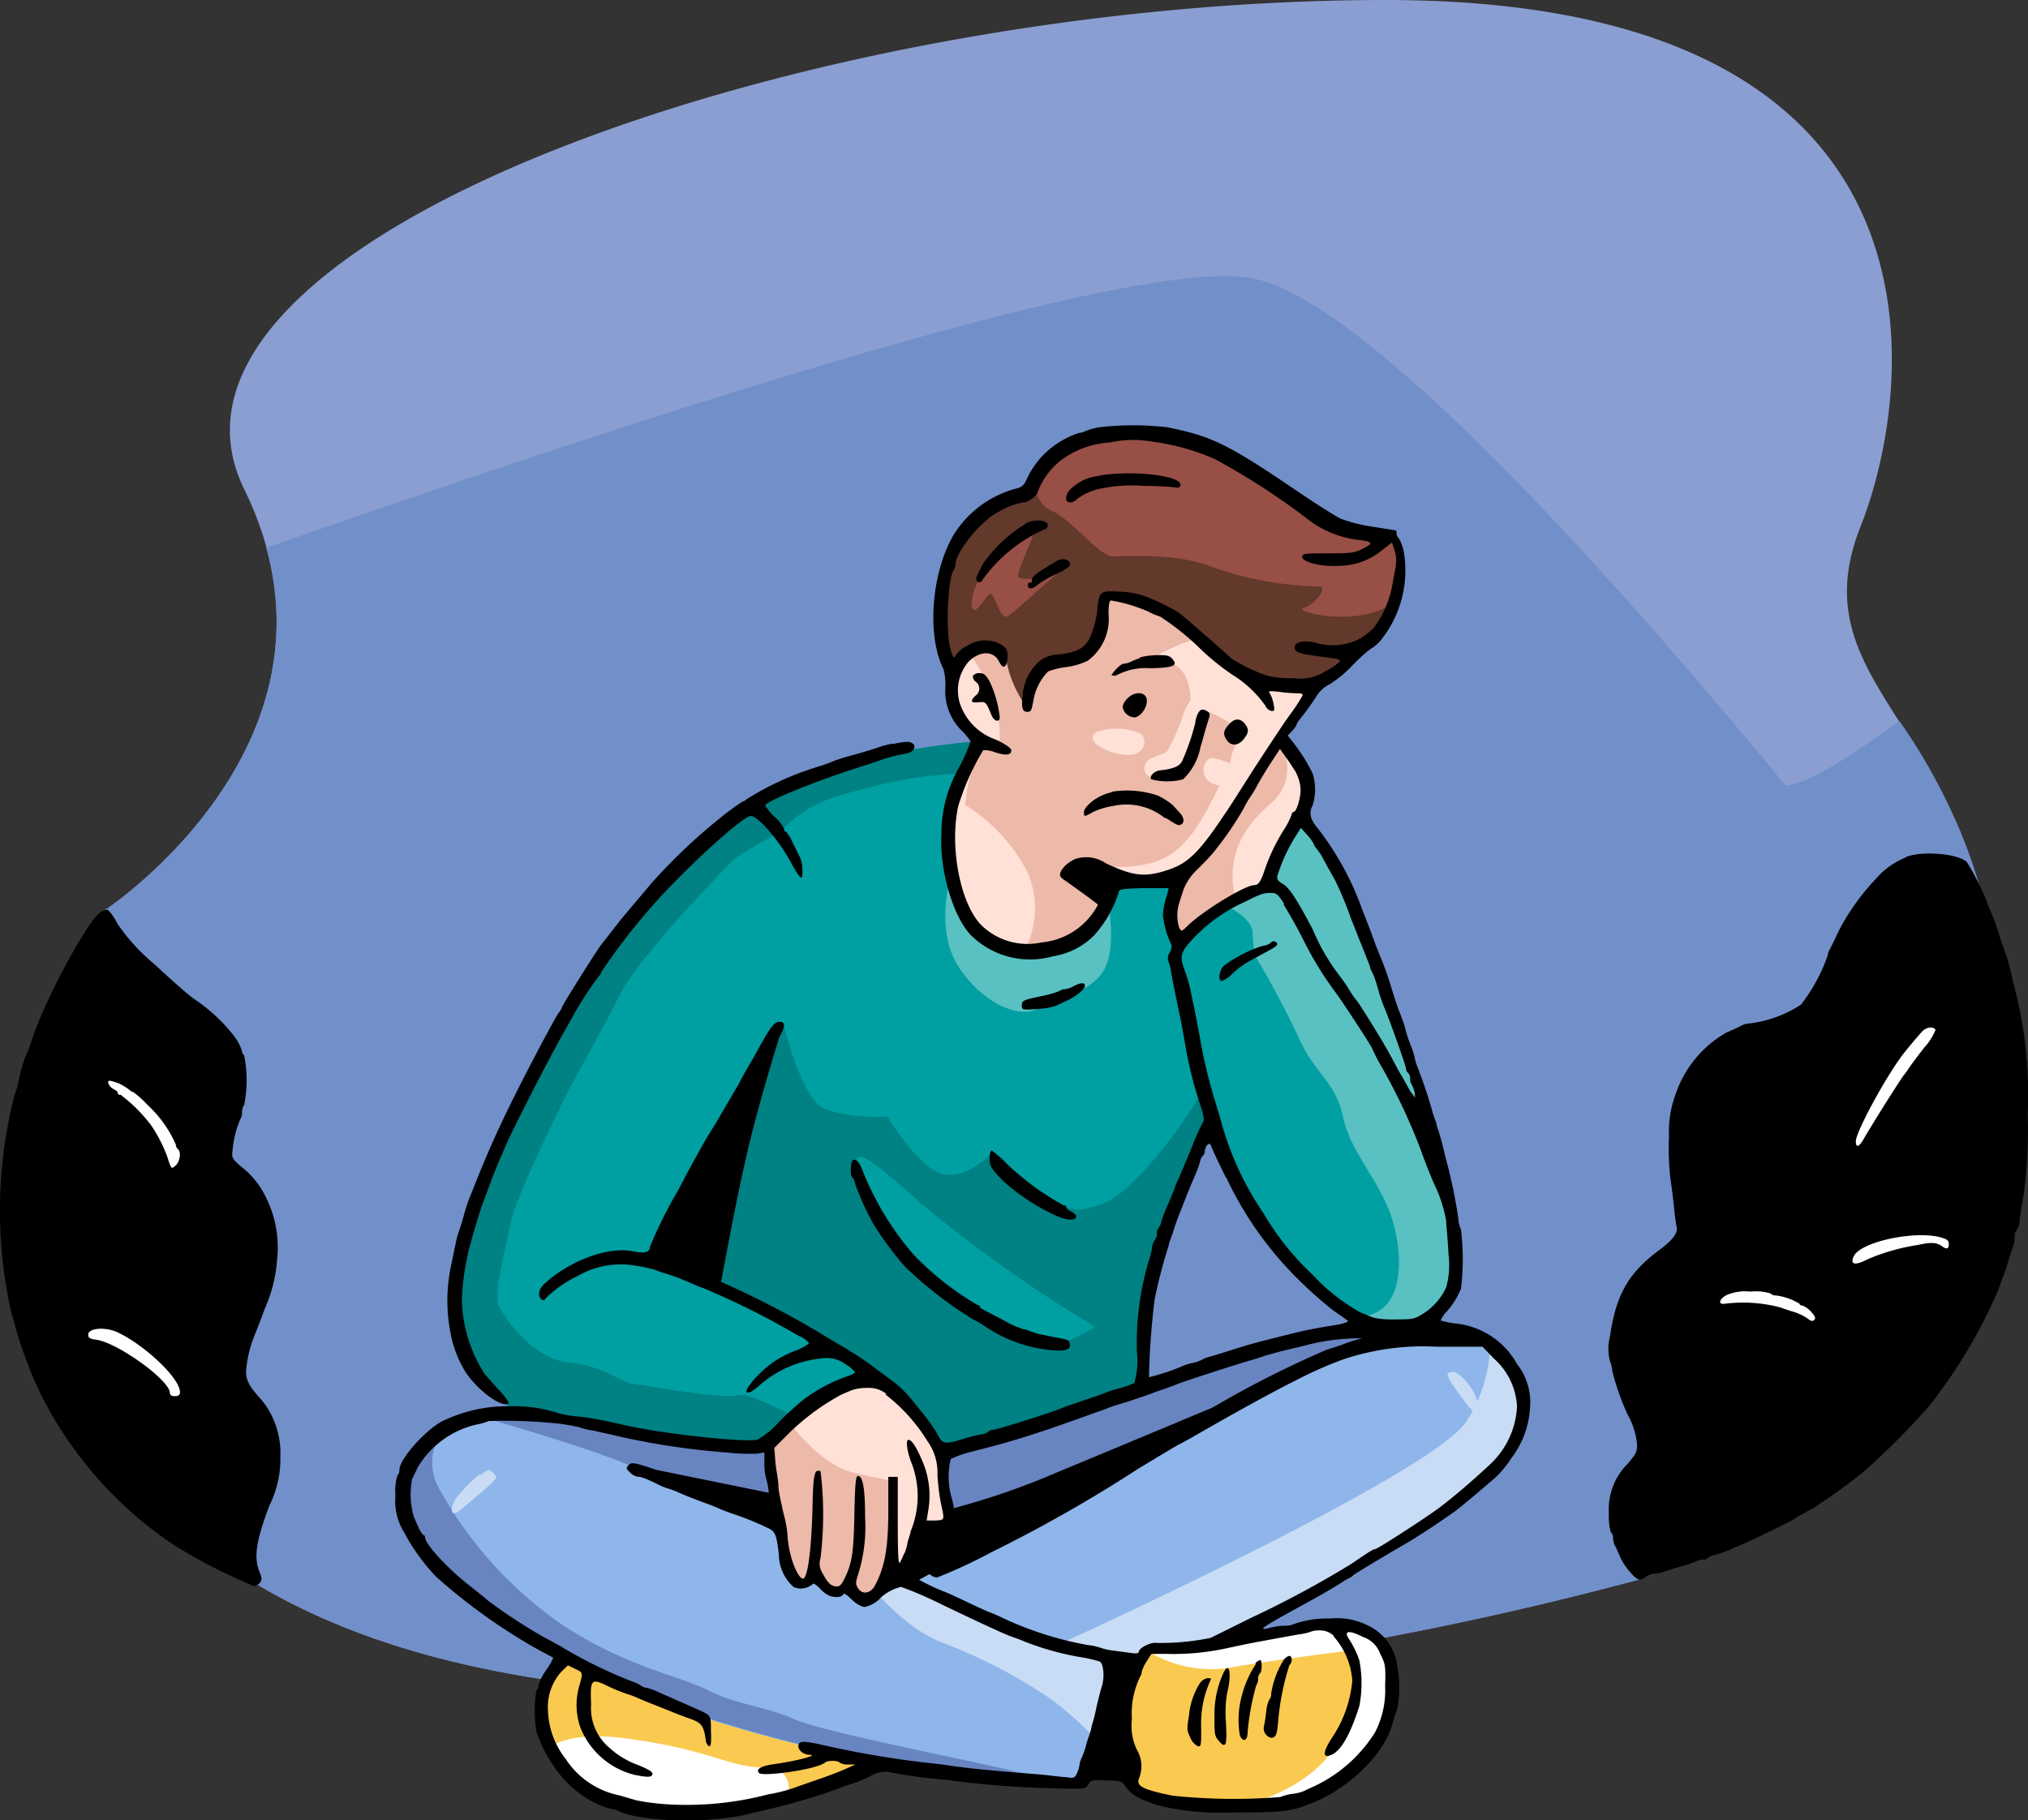 <svg id="Layer_1" data-name="Layer 1" xmlns="http://www.w3.org/2000/svg" viewBox="0 0 132.87 119.29"><rect x="0" y="0" width="132.87" height="119.29" fill="#333333" stroke="none"/><defs><style>.cls-1{fill:#8b9ed1;}.cls-1,.cls-10,.cls-11,.cls-12,.cls-13,.cls-14,.cls-15,.cls-2,.cls-3,.cls-4,.cls-5,.cls-6,.cls-7,.cls-8,.cls-9{fill-rule:evenodd;}.cls-2{fill:#7190ca;}.cls-4{fill:#faca50;}.cls-5{fill:#fff;}.cls-6{fill:#8eb6ea;}.cls-7{fill:#6885c2;}.cls-8{fill:#c9dcf5;}.cls-9{fill:#009fa2;}.cls-10{fill:#59c1c2;}.cls-11{fill:#008183;}.cls-12{fill:#ffe1d7;}.cls-13{fill:#edb9a9;}.cls-14{fill:#62392b;}.cls-15{fill:#984f46;}</style></defs><path class="cls-1" d="M5.47,69.66l1.38-10S24,48.38,16,32.06,52.72,0,90.78,0s34.69,25.5,31.12,34.5,4.52,12.13,7.68,23.27,2.26,21.82-2.61,29.7-19.13,14.79-19.13,14.79l-.45,1.24a224.48,224.48,0,0,1-51.91,7.62c-28.22.65-38.56-6.38-45.09-12S0,79.41,5.47,69.66Z"/><path class="cls-2" d="M5.47,69.66l1.38-10S18.52,52,18.11,40.15h0a18.36,18.36,0,0,0-.67-4.26c18.23-6.33,56.42-19.41,64.75-17.63C90.72,20.09,110,43,117,51.48c1.33-.08,4.09-1.78,7.44-4.24a37.56,37.56,0,0,1,5.17,10.53c3.17,11.15,2.26,21.82-2.61,29.7s-19.13,14.79-19.13,14.79l-.45,1.24a224.48,224.48,0,0,1-51.91,7.62c-28.22.65-38.56-6.38-45.09-12S0,79.41,5.47,69.66Z"/><path class="cls-3" d="M124.84,56.2a5,5,0,0,0-1.9,1.35,15.1,15.1,0,0,0-2.43,3.37c-.27.58-.56,1.18-.63,1.29a1,1,0,0,0-.13.39A11.36,11.36,0,0,1,118,65.83a7.85,7.85,0,0,1-3.42,1.24,1.12,1.12,0,0,0-.45.12c-.12.07-.56.28-1,.46a7.4,7.4,0,0,0-3.37,4.11,7,7,0,0,0-.41,2.7,17.43,17.43,0,0,0,.09,2.77c.08.54.2,1.44.25,2s.14,1.05.15,1.13c.13.4-.23.89-1.11,1.54-2,1.49-2.84,2.86-3.25,5.69a3.14,3.14,0,0,0,0,1.59,2.54,2.54,0,0,1,.16.69,16.19,16.19,0,0,0,1,2.83,4.84,4.84,0,0,1,.62,2c0,.45-.11.63-.62,1.22a4.2,4.2,0,0,0-1.23,3.24,3.85,3.85,0,0,0,.13,1.26.4.4,0,0,1,.14.34,1.45,1.45,0,0,0,.11.49c.07.12.23.47.35.76.24.58,1,1.51,1.3,1.51a.87.87,0,0,0,.4-.2,1.12,1.12,0,0,1,.55-.2A1.84,1.84,0,0,0,109,103c.17-.06.66-.22,1.1-.34a5.93,5.93,0,0,0,1-.34,1.3,1.3,0,0,1,.49-.12.41.41,0,0,0,.33-.12,1.07,1.07,0,0,1,.46-.19,8.13,8.13,0,0,0,1-.36l.9-.39c.49-.2,3.17-1.5,3.23-1.57a3.49,3.49,0,0,1,.53-.33l.72-.39a38.6,38.6,0,0,0,3.31-2.38,49.27,49.27,0,0,0,4.33-4.34,34,34,0,0,0,4.5-7.55c.13-.37.29-.78.34-.93a7.92,7.92,0,0,0,.33-1c.12-.39.28-.85.34-1A2,2,0,0,0,132,81a.55.55,0,0,1,.12-.38,1.21,1.21,0,0,0,.2-.57c0-.27.17-1.16.3-2a33.08,33.08,0,0,0,.23-5.08,27.55,27.55,0,0,0-.83-8.12c-.07-.29-.2-.83-.28-1.18s-.2-.78-.25-.93-.28-.76-.48-1.38a14.91,14.91,0,0,0-.6-1.68,4.82,4.82,0,0,1-.26-.66,17.09,17.09,0,0,0-1.28-2.52c-.54-.56-2.93-.77-4-.34Z"/><path class="cls-3" d="M6.61,59.76c-.75.39-3.51,5.46-4.39,8-.23.68-.33,1-.57,1.51a14.2,14.2,0,0,0-.5,1.85,3.25,3.25,0,0,1-.19.6A30.46,30.46,0,0,0,.7,85.84c.07.28.2.75.28,1,.15.6.47,1.58.64,2A24.06,24.06,0,0,0,2.8,91.62c.17.33.43.8.58,1.06a25.77,25.77,0,0,0,7.92,8.5A33.78,33.78,0,0,0,16,103.66c.18.08.42.18.54.25s.29,0,.45-.15.21-.29,0-.79c-.37-.92-.21-2,.65-4.29a6.88,6.88,0,0,0,.73-3.23,5.54,5.54,0,0,0-1.18-3.65c-.84-.92-1.07-1.32-1.07-1.92a7.8,7.8,0,0,1,.54-2.33c.28-.69.37-.93.69-1.8a9.33,9.33,0,0,0,.8-3.17,7.32,7.32,0,0,0-.67-4,5.65,5.65,0,0,0-1.74-2.18c-.53-.47-.57-.55-.5-1.05a6.61,6.61,0,0,1,.5-2,.88.88,0,0,0,.12-.46.82.82,0,0,1,.14-.49,8.36,8.36,0,0,0,0-3.23.53.53,0,0,1-.16-.35,3.44,3.44,0,0,0-.49-.91,11.12,11.12,0,0,0-2.68-2.48c-.4-.29-1.56-1.32-2.59-2.28a12.47,12.47,0,0,1-2.39-2.63,3.47,3.47,0,0,0-.63-.91,1.55,1.55,0,0,0-.49.16Z"/><path class="cls-4" d="M36.89,108.44a5,5,0,0,0-1.4,3.54c0,2.28,0,3.59,4.17,5.93s13.9-.65,15.59-1.19,2.4-.81,2.43-1S45.64,113.11,36.89,108.44Z"/><path class="cls-5" d="M35.85,114.58c.46,1,1.49,2,3.81,3.33,2.83,1.61,8.31.7,12-.2.14-1-.23-1.89-1.39-1.87-2.58,0-3.58-1.17-9.23-1.92C38.23,113.54,36.69,114,35.85,114.58Z"/><path class="cls-4" d="M82.65,107.23s4.33-1.22,6.4-.51a3.57,3.57,0,0,1,2.39,3.76,8.86,8.86,0,0,1-3.72,6.41c-2.89,2-7.91,1.47-7.91,1.47s-3.63,0-4.69-.7-.93-1.27-.82-1.86-.55-1.78-.48-2.42a32.54,32.54,0,0,1,.79-4.08,3.59,3.59,0,0,1,.85-1.23A21.45,21.45,0,0,0,82.65,107.23Z"/><path class="cls-5" d="M82.65,107.23s4.33-1.22,6.4-.51a3.57,3.57,0,0,1,2.39,3.76,8.86,8.86,0,0,1-3.72,6.41c-2.08,1.4-5.26,1.55-6.88,1.52,0,0,5.11-.75,7.08-4.67s.44-5.57.44-5.57-5.34.66-8,1.15a8,8,0,0,1-5.11-1.09l.53-.14A22.14,22.14,0,0,0,82.65,107.23Z"/><path class="cls-6" d="M28.61,93.94s1.35-1.44,4.6-1.4,12.92,2,12.92,2,13,1.15,17.07.15,16.28-5.6,16.28-5.6a44.5,44.5,0,0,1,10.26-1.9c4.53-.09,7.25,0,9,1.78s1.24,5.27-.59,7.17-9.49,6.71-9.49,6.71l-7.78,4.38-4.7.83a4.14,4.14,0,0,0-1.64.7,3.94,3.94,0,0,1-1.66.09,25.07,25.07,0,0,1-.83,4.15c-.6,1.87-1.28,4-1.28,4s-7.48-.54-11.6-1.21a101.79,101.79,0,0,1-14.92-3.84,61.47,61.47,0,0,1-13.86-7.63C26.88,101.65,24.3,97.08,28.61,93.94Z"/><path class="cls-7" d="M32,92.61a9.75,9.75,0,0,1,1.26-.07c3.26,0,12.92,2,12.92,2s13,1.15,17.07.15,16.28-5.6,16.28-5.6a44.5,44.5,0,0,1,10.26-1.9c1.7,0,3.15,0,4.38.06a9.9,9.9,0,0,1-2.71.61c-3.84.33-10.24,4.1-10.24,4.1l-13.5,6.84a73.12,73.12,0,0,1-11.73,1.32,31.93,31.93,0,0,1-14-3.71c-1.55-1-9.71-3.34-9.71-3.34Z"/><path class="cls-7" d="M28.61,93.94a3.15,3.15,0,0,1,.71-.52,3.44,3.44,0,0,0-.52,4.18,26.2,26.2,0,0,0,8.23,9c4.17,2.67,7.41,3.19,9.38,4.17s3.6,1,5.71,1.92,13.8,3.1,15.45,3.68a.75.75,0,0,1,.42.38c-2.55-.22-6.29-.57-8.79-1a101.79,101.79,0,0,1-14.92-3.84,61.47,61.47,0,0,1-13.86-7.63c-3.54-2.65-6.12-7.22-1.81-10.36Zm.73-.53,0,0h0Z"/><path class="cls-8" d="M97.62,88.14a5.27,5.27,0,0,1,1.15.85c1.78,1.76,1.24,5.27-.59,7.17s-9.49,6.71-9.49,6.71l-7.78,4.38-4.7.83a4.14,4.14,0,0,0-1.64.7,3.94,3.94,0,0,1-1.66.09,25.07,25.07,0,0,1-.83,4.15l-.31.94a20.07,20.07,0,0,0-3.06-2.72,34.37,34.37,0,0,0-7-3.61c-3.33-1.31-6-5.45-6-5.45l13.49,5.66S93.72,96.69,96.06,93.17A9.47,9.47,0,0,0,97.62,88.14Z"/><path class="cls-9" d="M57.29,49.52s5-.89,7-.94,19,2,22.11,6.26,5.34,13.26,6.84,17.39a32.58,32.58,0,0,1,2.2,9.82c.06,2.3-1.21,5-3.58,5s-6.19-2.53-8-5a52.7,52.7,0,0,1-3.56-5.9l-.94-2.5s-2.4,5.57-3.52,8.8a30.53,30.53,0,0,0-1,8.3L65.6,94.16,61.92,95s-2.62-3.68-3.65-4.13A5.27,5.27,0,0,0,53,92.05a29,29,0,0,1-3,2.46,38.45,38.45,0,0,1-6.78-.21C41.41,93.85,35,92.63,35,92.63l-1.38-.16-2.1-2s-2.77-3-1.36-8.2a74.31,74.31,0,0,1,8.53-18.33c3.11-4.52,6.94-9.35,10.8-11.46A32.63,32.63,0,0,1,57.29,49.52Z"/><path class="cls-10" d="M62.22,57.73s-.94,3.28.58,5.62,3.9,3.41,5.12,2.77,3.35-1,4.31-2.39.38-4.21.49-4.15S62.22,57.73,62.22,57.73Z"/><path class="cls-11" d="M79.67,74.47l-.3-.79s-2.4,5.57-3.52,8.8a30.53,30.53,0,0,0-1,8.3L65.6,94.16,61.92,95s-2.62-3.68-3.65-4.13a4,4,0,0,0-1.3-.26,2.78,2.78,0,0,0-.14-.35c-.49-1-3.89-2.93-3.89-2.93l-7.27-3.68L50,69l1.3-2s1.16,5,2.76,5.69a10.84,10.84,0,0,0,4.07.47s2.11,3.49,3.68,3.79,3.07-1.3,3.07-1.3.08.77,2.51,2,2.35,2.18,4.92,1.2,6.83-7.61,6.47-7.5.71.71.91,3.08ZM56.1,76.64a31.72,31.72,0,0,0,4.36,6.68,15.25,15.25,0,0,0,5.74,4,9.18,9.18,0,0,0,2.72.89,11.82,11.82,0,0,0,2.84-1.26A92,92,0,0,1,60.62,79.1C56.59,75.51,56,75.14,56.1,76.64Z"/><path class="cls-11" d="M57.29,49.52s5-.89,7-.94a30.93,30.93,0,0,1,3.24.29l-.14,1.75a43.26,43.26,0,0,0-7.68.38,43.46,43.46,0,0,0-5.11,1.26,8.45,8.45,0,0,0-3.25,2c-.18.36-2.75,1.48-3.55,2.33s-5.93,6.09-7.2,8.62-3.23,5.91-3.84,7.22-3,6.1-3.33,7.83-1.13,4.5-.73,5.34,2.21,3.45,4.55,3.68,3.28,1.27,4.27,1.41,5.83,1,6.79.75,3,1.26,4,1.3A26.2,26.2,0,0,1,50,94.51a38.45,38.45,0,0,1-6.78-.21C41.41,93.85,35,92.63,35,92.63l-1.38-.16-2.1-2s-2.77-3-1.36-8.2a74.31,74.31,0,0,1,8.53-18.33c3.11-4.52,6.94-9.35,10.8-11.46A32.63,32.63,0,0,1,57.29,49.52Z"/><path class="cls-10" d="M85.25,53.77a5.31,5.31,0,0,1,1.13,1.07c3.07,4.22,5.34,13.26,6.84,17.39a32.58,32.58,0,0,1,2.2,9.82c.06,2.3-1.21,5-3.58,5A6.66,6.66,0,0,1,89,86.27c2.94-.08,3-3.63,2.26-6.21S88.51,75.61,88,73.22s-1.82-2.77-2.9-5.2a59.49,59.49,0,0,0-2.88-5.4,9.87,9.87,0,0,1-.15-1.54c-.09-1-1.8-1.75-1.8-1.75A19.76,19.76,0,0,0,82.63,58c0-.12.66-1.55.66-1.64S84.48,54.76,85.25,53.77Z"/><path class="cls-12" d="M63.22,42.85s-.82.26-.84,2.21a5.4,5.4,0,0,0,1.69,3.53c.27.4-1.19,2-1.67,4.83s.22,7.44,2.65,8.61a6.15,6.15,0,0,0,6.66-1.31,9.08,9.08,0,0,0,1.57-2.94,14.09,14.09,0,0,0,2.36,0c1-.11,1.41-.21,1.41-.21a5.83,5.83,0,0,0-.31,2.67,4.31,4.31,0,0,0,.49,1.45s1.81-1.59,3-2.41A13.12,13.12,0,0,1,83,58a14.9,14.9,0,0,1,1.41-3.16A10.78,10.78,0,0,0,85.74,52c0-.14.27-.49-.35-1.62a13.63,13.63,0,0,0-1.46-2.08l2.73-4s2.58-6.59-7-10S66,37.44,63.22,42.85Z"/><path class="cls-13" d="M64.1,48.78v0h0l0,.06h0v0h0v0h0v0h0l0,0h0v0h0v0h0v.09h0l0,0h0v.07l0,0h0v0h0v0h0l0,0h0l0,0h0v.06h0l0,0h0l0,0v0l0,0h0l0,0h0l0,0v0l0,0,0,0v0l0,0v0l0,0h0l0,0v0l0,0,0,0h0l0,.05h0l0,0,0,0v0l0,.06h0l0,.05v0l0,0,0,0h0l0,.06h0l0,0v.06a10.94,10.94,0,0,0-.76,2.57c0,.26-.08.54-.11.83a11.33,11.33,0,0,1,4.1,4.44A5.94,5.94,0,0,1,67,62.51a6.25,6.25,0,0,0,4.69-1.79A8.61,8.61,0,0,0,73,58.45v0h0v0h0v0l0,0h0l0-.07v0h0v0h0v0h0v0h0v0h0v0h0v0l-1.72-1.11.2-.64s3.41.73,5.43-.79c1.61-1.23,2.43-3.35,3-4.36a1.28,1.28,0,0,1-.41-.12.94.94,0,0,1-.27-1.65c.2-.15,1,.18,1.39.32a2.63,2.63,0,0,1,.59-1.55l.37-.31A7.28,7.28,0,0,0,79,46.59a1.71,1.71,0,0,1-.29.76L77.3,50.76A4,4,0,0,1,76,51c-.67,0-1.12-.21-1-.82s1.16-.67,1.46-.94a13.1,13.1,0,0,0,1.07-2.42A3.8,3.8,0,0,1,78,45.9c0-1-.34-2.48-1.79-2.52-2.12-.05,2.16-1.54,2.16-1.54l5,2.81a9.32,9.32,0,0,1,3.2-.52l-.22.6.33-.47a6.66,6.66,0,0,0-1.17-6.2,14.54,14.54,0,0,0-6.9-3.27c-4.16-.67-9.12,1.35-12.25,3a31.24,31.24,0,0,0-3,4.76A19.48,19.48,0,0,1,65,45.42c.52,1.41.68,3.47.28,3.64a3.56,3.56,0,0,1-1.15-.28Zm12.6,8.9a35.24,35.24,0,0,0,2.68-2.48l3.87-5.93.75-.9a13.24,13.24,0,0,1,1.07,1.45l-.81-.17a3,3,0,0,1-1,3c-1.35,1.18-3.09,3.1-2.31,6.24a7.71,7.71,0,0,0-.72.44c-1.22.82-3,2.41-3,2.41a4.31,4.31,0,0,1-.49-1.45,5.83,5.83,0,0,1,.31-2.67l-.35.06ZM74.56,48c.62.14.67,1.5-.68,1.47s-3-1-2-1.52A4.07,4.07,0,0,1,74.56,48Z"/><path class="cls-14" d="M64.71,42.3s1-.15,1.3,1.35a7.7,7.7,0,0,0,1.28,2.72s.16-2.44,1.34-2.85a6.52,6.52,0,0,1,1.74-.42A1.91,1.91,0,0,0,72,41.51c.31-1.49.17-2.45.93-2.46a9.57,9.57,0,0,1,3.86,1.45c.91.67,3.48,3.45,5.48,4.17a6.47,6.47,0,0,0,3.6.28,34.65,34.65,0,0,0,2.86-2.22C91,40.85,91,40.59,91.55,39a6.72,6.72,0,0,0,0-3.42l-.74-.67s-4-.25-6.34-2.33-7.08-4.67-11.22-4.32a7.29,7.29,0,0,0-5.79,3.78,7.36,7.36,0,0,0-5,4.33,12.1,12.1,0,0,0,0,7.48C62.58,44.29,63.43,42.27,64.71,42.3Z"/><path class="cls-15" d="M91.45,39.31l.1-.29a6.72,6.72,0,0,0,0-3.42l-.74-.67s-4-.25-6.34-2.33-7.08-4.67-11.22-4.32a7.19,7.19,0,0,0-4.88,2.47c-.32.47-.51.77-.51.77a1.84,1.84,0,0,0,1.15,2c1.45.76,3,2.94,3.93,2.94s4.13-.23,6.38.66a22.29,22.29,0,0,0,7,1.31c.75-.14,0,1.13-.93,1.41-.74.23,3.89,1.44,6.13-.54Zm-27.74-.19a5.19,5.19,0,0,1,1.92-2.95,10,10,0,0,1,2-1.13c.27-.14-1,2.32-.92,2.72s2.25,0,2.48-.15-2.48,2.26-3.09,2.73-.93-1.71-1.29-1.38-.75,1.08-1,1S63.71,39.12,63.71,39.12Z"/><path class="cls-13" d="M57.06,90.5a5.73,5.73,0,0,0-3.31,1,38.45,38.45,0,0,0-3.44,3.11s.77,5.67.8,6.07.45,3.1,1.21,3.17a.84.84,0,0,0,.94-.55s.78,1,1.43,1,.71-.35.71-.35a1.35,1.35,0,0,0,1.48.77,1.85,1.85,0,0,0,1.45-1.26s.31.19.8-.6A19.49,19.49,0,0,0,60.31,100s1.45.36,1.78-.18S62,98.13,62,98.13a21.24,21.24,0,0,0-.55-3.39C61.14,94.14,58.38,90.63,57.06,90.5Z"/><path class="cls-12" d="M57.06,90.5a5.73,5.73,0,0,0-3.31,1c-.65.49-1.41,1.16-2,1.75.18.25,2.09,2.81,4.3,3.29s2.45.5,2.45.5l.23,6.37a1.78,1.78,0,0,0,.45-.52A19.49,19.49,0,0,0,60.31,100s1.45.36,1.78-.18S62,98.13,62,98.13a21.24,21.24,0,0,0-.55-3.39C61.14,94.14,58.38,90.63,57.06,90.5Z"/><path class="cls-3" d="M72,28a5,5,0,0,0-.89.25,1,1,0,0,1-.42.12,5.86,5.86,0,0,0-2.34,1.45,5.65,5.65,0,0,0-1,1.41c-.28.62-.36.69-.91.82A6.94,6.94,0,0,0,62.51,35c-1.49,2.48-1.81,6.65-.69,8.86A4,4,0,0,1,61.94,45a3.65,3.65,0,0,0,1,2.81,4.37,4.37,0,0,1,.65.77,10.56,10.56,0,0,1-.75,1.7,8.74,8.74,0,0,0-1.16,4.35c-.14,2.31.72,5.31,1.87,6.59A5.5,5.5,0,0,0,69,62.66a4.84,4.84,0,0,0,2.68-1.36,7.71,7.71,0,0,0,1.61-2.81c0-.22.15-.25,1.62-.29.89,0,1.63,0,1.65,0a3.55,3.55,0,0,1-.17.66,5.16,5.16,0,0,0-.2,1.1,6.2,6.2,0,0,0,.58,2s0,.23-.13.45a.82.82,0,0,0-.12.5,3.12,3.12,0,0,1,.21.83c.19,1,.51,2.57.65,3.19.05.29.17.91.25,1.39a26.59,26.59,0,0,0,1,4.06c.23.65.28,1,.2,1.13a15.47,15.47,0,0,0-.74,1.66c-.34.82-.73,1.75-.87,2.07a3.51,3.51,0,0,0-.26.63s-.19.47-.41,1A9.92,9.92,0,0,0,76.1,80a1.1,1.1,0,0,1-.18.45.5.5,0,0,0-.12.38.58.58,0,0,1-.12.39,1.23,1.23,0,0,0-.2.5c0,.23-.17.76-.29,1.16a18.76,18.76,0,0,0-.7,5.75,5.24,5.24,0,0,1-.17,2,6.44,6.44,0,0,1-1,.35,9.2,9.2,0,0,0-1.06.35c-.14.06-.74.26-1.32.46s-1.17.39-1.32.46c-.49.24-4.33,1.45-4.57,1.45a.37.37,0,0,0-.3.12.86.86,0,0,1-.5.18,11.87,11.87,0,0,0-1.16.3c-1.1.34-1.32.33-1.57-.14a11.07,11.07,0,0,0-1-1.47l-.76-.94a7.88,7.88,0,0,0-1.16-1.16l-1.42-1.05c-.48-.37-1.33-.92-1.87-1.24s-1.23-.72-1.52-.91A60.51,60.51,0,0,0,47.24,84c.26-1.33,1-5.41,1.65-8.18.75-3.35,2.17-7.86,2.17-7.86h0c.41-.74.4-1,0-1s-.71.57-1.67,2.31c-.12.21-.6,1-1,1.78l-1.17,2c-.18.33-.43.74-.55.92-.34.51-1.18,2-2.28,4.1a29,29,0,0,0-1.81,3.64c0,.35-.33.45-1.1.29-1.55-.33-4,.54-5.67,2-.36.31-.49.53-.49.81s.3.55.42.28a7.74,7.74,0,0,1,2.1-1.47,5.64,5.64,0,0,1,3.87-.67,10.21,10.21,0,0,1,1.2.26,5.86,5.86,0,0,0,.79.27,17.15,17.15,0,0,1,1.83.72,3.8,3.8,0,0,0,.53.2,53.24,53.24,0,0,1,4.9,2.36l1.41.8A1.62,1.62,0,0,1,53,88c0,.07-.31.28-.75.46A6.66,6.66,0,0,0,49,90.92c-.27.5.11.44.73-.11A7.22,7.22,0,0,1,54,89a2,2,0,0,1,1.41.41,1.88,1.88,0,0,1,.62.53s-.24.17-.53.25a10.47,10.47,0,0,0-2.9,1.56A20.23,20.23,0,0,0,51,93.22a5.08,5.08,0,0,1-1.38,1.12c-.78.2-6.21-.38-8.64-.94-.54-.12-1.25-.28-1.58-.34a13.8,13.8,0,0,0-1.58-.24,6.88,6.88,0,0,1-1.32-.24,9.39,9.39,0,0,0-3-.43,9.8,9.8,0,0,0-4.56,1c-1.13.62-2.77,2.48-2.77,3.16,0,.15-.05.32-.13.36A3.56,3.56,0,0,0,25.91,98a3.89,3.89,0,0,0,.55,2.39c.09.14.21.38.29.52a13.61,13.61,0,0,0,1.82,2.41A38.19,38.19,0,0,0,35.08,108l1.15.62c.05,0-.15.4-.44.81a3.47,3.47,0,0,0-.51,1,.37.37,0,0,1-.13.32,8,8,0,0,0,0,2.73,8.92,8.92,0,0,0,1.15,2.29A7.19,7.19,0,0,0,39,118.16a5.15,5.15,0,0,0,1.06.38,1.34,1.34,0,0,1,.43.12c1,.52,3.91.77,6.21.56a18.08,18.08,0,0,0,2.07-.28c.22-.07,1.08-.26,1.91-.46a38.3,38.3,0,0,0,4.55-1.39,4.22,4.22,0,0,1,.6-.2,11.38,11.38,0,0,0,1.16-.48,1.93,1.93,0,0,1,1.12-.31,33.46,33.46,0,0,0,3.86.53,61.54,61.54,0,0,0,6.81.55c2.31.07,2.32.07,2.52-.25s.27-.3,1.24-.26,1,.07,1.24.44.67.73,2,1.17a16.93,16.93,0,0,0,4.88.49c2.76,0,3.77,0,5-.5,2.54-.91,4.94-3.18,5.55-5.23a10.87,10.87,0,0,1,.34-1.07,7.55,7.55,0,0,0,0-2.76,3.37,3.37,0,0,0-1.71-2.58,4.57,4.57,0,0,0-2.71-.57,6.67,6.67,0,0,0-2.35.36,1.34,1.34,0,0,1-.61.11,4.48,4.48,0,0,0-.85.11c-1,.28-.61,0,.79-.78s2.66-1.44,3.73-2.12a4.34,4.34,0,0,1,.56-.33.66.66,0,0,0,.26-.18c.07-.08,2.21-1.37,3.47-2.09.83-.48,3-1.92,3.51-2.35l1.09-.9,1.17-1a6.69,6.69,0,0,0,1.11-1.32,6,6,0,0,0,1.23-3.26,4.07,4.07,0,0,0-.85-2.93,5.2,5.2,0,0,0-4-2.65,5.44,5.44,0,0,1-1-.2s.11-.28.33-.51a5.26,5.26,0,0,0,1-1.57,16.15,16.15,0,0,0,0-3.87,2.33,2.33,0,0,1-.18-.79,34.94,34.94,0,0,0-.88-4.13,17.11,17.11,0,0,0-.54-1.94c0-.15-.17-.51-.25-.8a30.23,30.23,0,0,0-1-3,3,3,0,0,1-.18-.6,5.53,5.53,0,0,0-.2-.66A9.71,9.71,0,0,1,92,67.14c-.14-.37-.28-.78-.35-.93s-.26-.76-.46-1.38a20.2,20.2,0,0,0-.74-2.11c-.1-.26-.28-.68-.37-.93s-.21-.58-.26-.72l-.33-.86c-.13-.33-.28-.71-.33-.86s-.19-.48-.29-.73a19.05,19.05,0,0,0-2.58-4.4c-.46-.55-.54-1-.29-1.44a3.5,3.5,0,0,0,0-2.1,11.64,11.64,0,0,0-1.34-2.11l-.29-.37.29-.31a1.17,1.17,0,0,0,.29-.41.72.72,0,0,1,.14-.25,20,20,0,0,0,1.18-1.63,2.12,2.12,0,0,1,.86-.77,7.91,7.91,0,0,0,1.53-1.28,10.67,10.67,0,0,1,1.1-1,2.94,2.94,0,0,0,.62-.49A7.31,7.31,0,0,0,92,36.32a3.15,3.15,0,0,0-.32-1A.65.65,0,0,1,91.5,35c0-.13,0-.25-.09-.25l-1.82-.29A9.93,9.93,0,0,1,87.87,34c-.29-.12-1.55-.92-2.81-1.77-4.62-3.14-5.65-3.64-8.58-4.23A19.4,19.4,0,0,0,72,28Zm-2.5,29.5s1.79,1.26,2.44,1.78a4.66,4.66,0,0,1-3.72,2.48,4.32,4.32,0,0,1-4-1.21c-1.36-1.51-2-5.14-1.44-7.72a16.11,16.11,0,0,1,1.64-3.67,1.84,1.84,0,0,1,.78.14c.72.23,1.06.19,1.06-.14,0-.13-.38-.39-1-.69A3.77,3.77,0,0,1,62.86,46a2.89,2.89,0,0,1,.6-2.64c.72-.72,1.63-.75,2,0,.26.52.5.41.55-.25,0-.48,0-.58-.38-.85a2.14,2.14,0,0,0-2.29.08,1.89,1.89,0,0,0-.69.55c-.13.34-.25.19-.41-.49-.29-1.24-.12-4.64.26-5.06A.69.69,0,0,0,62.6,37c0-.84,1.77-3,2.9-3.5a4.58,4.58,0,0,1,1.57-.58c.32,0,.94-.49.94-.74a4.81,4.81,0,0,1,1.48-2A5.87,5.87,0,0,1,72.7,29a7.15,7.15,0,0,1,2.79-.06h0a15.15,15.15,0,0,1,4.12,1.15,46.75,46.75,0,0,1,5.86,3.77,6.83,6.83,0,0,0,3.28,1.49c1.21.13,1.3.23.55.6-.57.29-.81.31-2.32.31s-1.69,0-1.65.27,1.09.62,2.41.55A4.55,4.55,0,0,0,90.62,36l.58-.45.17.51a2.13,2.13,0,0,1,.09.88c0,.2-.14.78-.22,1.29A6.7,6.7,0,0,1,90,41.15a4.52,4.52,0,0,1-1,.75,3.91,3.91,0,0,1-2.87.2c-.78-.17-1.39,0-1.31.38s.65.39,2.52.66c.28,0,.47.13.46.2a4,4,0,0,1-.9.61,3.08,3.08,0,0,1-2.17.49,5.92,5.92,0,0,1-1.79-.19,11.42,11.42,0,0,1-2.25-1.09c-1-.93-3-2.64-3.43-3A13.93,13.93,0,0,0,74.81,39a6,6,0,0,0-1.45-.23c-1.22-.08-1.31,0-1.43.82a6.6,6.6,0,0,1-.5,2.15c-.33.73-.85,1-2,1.14a2.17,2.17,0,0,0-1.36.47,3.35,3.35,0,0,0-1.07,2.22c-.1.82,0,1.08.3,1.08s.28-.17.4-.7A3.57,3.57,0,0,1,68.67,44a5.15,5.15,0,0,1,1.21-.29,4.65,4.65,0,0,0,1.38-.41,3.39,3.39,0,0,0,1.37-3.06c0-.63.05-.89.17-.89a10.5,10.5,0,0,1,2.44.73,5,5,0,0,0,.78.33,17.34,17.34,0,0,1,2.76,2.24,16.15,16.15,0,0,0,2,1.59,7.36,7.36,0,0,1,2.12,2,.63.63,0,0,0,.39.35c.21,0,.24,0,.15-.46a2.23,2.23,0,0,0-.24-.69c-.13-.16-.05-.17.57-.11a9.55,9.55,0,0,0,1.16.1c.22,0,.42,0,.42.13a11.66,11.66,0,0,1-.87,1.32c-.48.67-1.54,2.29-2.39,3.6-.64,1-1.19,1.88-1.66,2.59l-.25.37c-1.74,2.61-2.45,3.17-3.73,3.59-1.46.47-2.21.38-4-.46a2.28,2.28,0,0,0-2-.28c-.74.31-1.27,1.08-.85,1.24ZM43,96.32l-.45-.15c-1-.33-1.19-.35-1.36-.17s-.19.24.09.49a1,1,0,0,0,.49.28c.17,0,.33,0,1.5.58a3.39,3.39,0,0,0,.56.21,6.92,6.92,0,0,1,.65.25c.3.14.91.38,1.34.54s1,.37,1.19.46.66.27,1,.39a18.06,18.06,0,0,1,2.19.88c.59.26.66.38.83,1.78A2.88,2.88,0,0,0,52,104a1.19,1.19,0,0,0,1.23-.18c.06-.1.18,0,.41.19a2.32,2.32,0,0,0,.58.5c.34.19.91.19,1,0s.31.06.61.33a1.84,1.84,0,0,0,.78.47,1.92,1.92,0,0,0,1.1-.62,3,3,0,0,1,1.33-.7,24,24,0,0,1,2.35,1c2.49,1.2,3.52,1.67,4.26,2s.9.33,1.45.57a18.61,18.61,0,0,0,3.5,1,9.79,9.79,0,0,1,1.45.32c.25.13.33,1,.15,1.59-.08.25-.24.87-.36,1.39a10.67,10.67,0,0,1-.32,1.25c0,.19-.19.69-.33,1.12a5.06,5.06,0,0,1-.34,1,1.31,1.31,0,0,0-.12.41,2.27,2.27,0,0,1-.16.54c-.15.34-.21.36-.76.27-.33,0-1.19-.14-1.92-.19-2.19-.17-4.46-.38-4.94-.47-.26,0-.94-.14-1.52-.2A63.06,63.06,0,0,1,54,114.37c-1.32-.3-1.64-.3-1.69,0s.32.61.7.62c.67,0-.62.38-2.41.63-.77.12-1.1.33-.86.57s3.75-.22,4.33-.7c.17-.14.83-.13.92,0a1.05,1.05,0,0,0,.57.14l.49,0-.66.29c-.36.17-1.14.46-1.72.66l-1.32.46a10.49,10.49,0,0,1-2,.54,21.07,21.07,0,0,1-6.73.65,16.49,16.49,0,0,1-1.91-.25l-1.13-.33a5.5,5.5,0,0,1-3.52-2.39,5.4,5.4,0,0,1-1.16-3.22,3.43,3.43,0,0,1,.87-2.48l.44-.43.47.23c.53.25.53.22.25,1.2a4.47,4.47,0,0,0,.09,2.63,5.16,5.16,0,0,0,3.49,3.1c.87.19,1.17.18,1.23,0s-.22-.32-.86-.6a5.64,5.64,0,0,1-2-1.2,3.38,3.38,0,0,1-1.15-2.81c-.07-1.56,0-1.69.89-1.29a10.75,10.75,0,0,0,1.51.63,4.76,4.76,0,0,1,.65.25c.3.13.76.32,1,.41l.93.37c.7.29.93.37,1.61.62s.8.49.92,1.37a.54.54,0,0,0,.21.39c.13,0,.16-.19.13-1,0-1.09,0-1-.89-1.42l-2.49-1.1a4.19,4.19,0,0,0-.85-.31.68.68,0,0,1-.31-.11,2,2,0,0,0-.58-.29A30.07,30.07,0,0,1,36.93,108c-.21-.14-.81-.45-1.32-.73A35.71,35.71,0,0,1,32,104.91c-.09-.09-.55-.46-1-.82-1.55-1.17-3.16-2.89-3.16-3.38a.11.11,0,0,0-.11-.12s-.17-.19-.28-.43-.26-.59-.35-.81A5.23,5.23,0,0,1,27,96.93c.05-.12.23-.47.36-.76a6.07,6.07,0,0,1,3.9-2.83,3.55,3.55,0,0,0,.76-.22,33.44,33.44,0,0,1,4.75.19h0c.54.08,1.07.18,1.19.22a4.37,4.37,0,0,0,.87.21L40,94a48.43,48.43,0,0,0,7.59,1.18,13.35,13.35,0,0,0,2,.08l.49-.08v.72a3.76,3.76,0,0,0,.12,1,5.26,5.26,0,0,1,.17.92L43,96.32Zm19.52,2.57-.13-.61a4.92,4.92,0,0,1-.1-2.67,7,7,0,0,1,1.49-.51c2.09-.54,2.7-.71,4.94-1.45l2-.7.92-.34c.37-.12.78-.26.92-.33s.77-.26,1.39-.45l1.39-.47a8.45,8.45,0,0,1,.92-.33c.37-.14.78-.28.92-.35.4-.16,3.73-1.24,4.62-1.5.44-.12.91-.28,1.06-.33s.68-.2,1.19-.33l1.38-.33a14.08,14.08,0,0,1,3.43-.49c.4,0,.58,0,.4,0h0a9.37,9.37,0,0,0-1.39.44l-1,.33a66.76,66.76,0,0,0-7,3.52l-.44.25c-3.14,1.32-7.47,3.12-10.14,4.23a48.72,48.72,0,0,1-6.84,2.37Zm-1.58,4.28a.67.67,0,0,0,.46.2,32.52,32.52,0,0,0,3.51-1.63,94.6,94.6,0,0,0,9.66-5.49c1.44-.87,2.64-1.59,2.66-1.59s.43-.22.89-.48c3.1-1.79,5.33-3,7.06-3.87a26.73,26.73,0,0,1,2.74-1.2,16.46,16.46,0,0,1,6.21-.86l3,0,.74.77a4.49,4.49,0,0,1,1.52,3.15A5.53,5.53,0,0,1,97.58,96c-1.06,1-2.47,2.2-3.32,2.83s-4,2.68-4.16,2.68-.76.43-1.61,1A66.43,66.43,0,0,1,82,106l-2.68,1.33a16.07,16.07,0,0,1-3.54.33c-.37-.07-1.17.33-1.17.59,0,.09-.17.12-.49.07L73,108.17a4.3,4.3,0,0,1-.86-.18,3.73,3.73,0,0,0-.86-.19,22.27,22.27,0,0,1-5.78-1.87,7.73,7.73,0,0,0-.77-.32s-.68-.3-1.43-.66-1.42-.66-1.46-.66a12.58,12.58,0,0,1-1.62-.77l.64-.35ZM58.51,48.75h0c.87-.18,1.13-.18,1.32,0s.06.56-.56.65a10,10,0,0,0-1.75.47c-.15.06-.83.28-1.52.5-2.72.88-5.66,2.08-5.86,2.39,0,.06.22.4.58.74a2.82,2.82,0,0,1,.66.82c0,.09,0,.17.11.17a2.7,2.7,0,0,1,.46.77c.21.41.43.86.5,1a2.28,2.28,0,0,1,.12.8c0,.47,0,.52-.19.37a7.12,7.12,0,0,1-.5-.8c-.79-1.51-2.2-3.16-2.7-3.16S44.77,57,42.52,59.61a40.18,40.18,0,0,0-3.15,4.13.2.2,0,0,1-.11.19,23.44,23.44,0,0,0-1.7,2.61c-.14.25-.42.76-.63,1.12-1.08,1.92-3.31,6.29-3.82,7.46-.19.48-.44,1-.54,1.26s-.3.75-.46,1.18-.33.91-.39,1.06c-.2.49-.49,1.42-.93,3a16.51,16.51,0,0,0-.53,3.55A9.35,9.35,0,0,0,31.73,90c.17.21.63.73,1,1.13s.65.8.59.84c-.53.33-2.35-1.13-3-2.37a7.4,7.4,0,0,1-.81-2.29,11,11,0,0,1,.07-4.5c.14-.69.29-1.4.33-1.59a4.12,4.12,0,0,1,.18-.59c.05-.15.2-.62.32-1.06s.29-.93.37-1.12.18-.45.24-.59c.84-2.15,1.61-3.87,2.67-6s2.64-5.09,2.88-5.44a1.28,1.28,0,0,0,.25-.42c0-.1,2.18-3.57,2.56-4.08l1.36-1.74,2-2.37a37.55,37.55,0,0,1,4.52-4.27,16.42,16.42,0,0,1,1.37-1,.66.66,0,0,0,.3-.18,19.66,19.66,0,0,1,4.57-2.09c.43-.13.91-.3,1-.35a9.2,9.2,0,0,1,1.06-.35c1.25-.35,1.7-.49,2-.6a7,7,0,0,1,.86-.23ZM78.6,110.32h0a.79.79,0,0,1,.51-.35c.15,0,.25,0,.22.09a6.83,6.83,0,0,0-.63,3.22c0,1.07,0,1.19-.22,1.15a1.07,1.07,0,0,1-.49-.56c-.23-.46-.24-.59-.09-1.45a4.77,4.77,0,0,1,.7-2.1Zm1.51-.59h0c.43-1,.62-.07.28,1.26a7.82,7.82,0,0,0-.07,1.87c.08,1.53,0,1.74-.44,1.25-.29-.32-.32-.44-.31-1.58a6.51,6.51,0,0,1,.54-2.8Zm2.14-.73h0a.63.63,0,0,1,.31-.22c.14,0,.13.76,0,.86a.5.5,0,0,0-.13.38.74.74,0,0,1-.12.41,16.09,16.09,0,0,0-.57,3.09c0,.58-.33.67-.51.18a6,6,0,0,1,.15-2.65,6.68,6.68,0,0,1,.9-2Zm1.93-.31h0a.56.56,0,0,1,.3-.18c.19,0,.21.43,0,.6a16.52,16.52,0,0,0-.75,3.85c-.07.67-.13.85-.36.91s-.66-.29-.56-.74a8.8,8.8,0,0,0,.15-1,2.43,2.43,0,0,1,.2-.76.47.47,0,0,0,.12-.36,5.86,5.86,0,0,1,.86-2.29ZM72.85,51.88h0a6.36,6.36,0,0,1,3,.25,4.53,4.53,0,0,1,1,.64l.55.61c.17.27.2.51,0,.64s-.35,0-1-.41l-.08,0A4,4,0,0,0,73,52.8a5.29,5.29,0,0,0-1.39.41c-.58.33-.59.33-.59,0s.81-1.08,1.8-1.29Zm7.71-4.45h0c.33-.37.71-.37,1,0s.26.58-.07,1-.82.51-1.12.06-.17-.68.22-1.1Zm-2.1-.62c.16-.34.32-.39.62-.21s.18.25-.1,1.2c-.07.25-.21.78-.33,1.16a3.9,3.9,0,0,1-1.14,2.11,4.13,4.13,0,0,1-2.07,0c-.17-.18.17-.55.57-.59.88-.09,1.31-.28,1.46-.65a15.44,15.44,0,0,0,.84-2.44,1.66,1.66,0,0,1,.15-.57Zm-4.58-1.05h0c.51-.52,1.26-.41,1.26.15s-.49,1.1-.82,1.1a.83.83,0,0,1-.77-.69,1,1,0,0,1,.33-.56ZM63.75,44.29h0a.47.47,0,0,1,.42-.18c.29,0,.42.11.67.55A7.41,7.41,0,0,1,65.5,47c0,.37-.38.27-.54-.14-.37-.88-.37-.89-.86-.84s-.56-.08-.18-.44a.55.55,0,0,0,0-.91.46.46,0,0,1-.18-.42Zm10.93-1.21h0a5.07,5.07,0,0,1,1.13-.15c.58,0,.79,0,1,.25.39.44.09.57-1.41.61a4.16,4.16,0,0,0-2.25.46c-.14.07-.26,0-.32,0s.53-.76.82-.76a1.34,1.34,0,0,0,.43-.12,4.62,4.62,0,0,1,.62-.25Zm10.25,7.6a2.47,2.47,0,0,1,.28,1.08c0,.58-.27,1.45-.46,1.45a.12.12,0,0,0-.11.13,4.82,4.82,0,0,1-.5,1A12.41,12.41,0,0,0,82.86,57c-.24.74-.41,1-.67,1-.6,0-3.25,1.61-4.31,2.6-.46.45-.47.47-.62.2a2.73,2.73,0,0,1,0-1.63l.27-.84A3.58,3.58,0,0,1,78.42,57c.41-.4,1-1,1.28-1.39A20.92,20.92,0,0,0,81.47,53a7.65,7.65,0,0,1,.46-.8,6.23,6.23,0,0,0,.47-.79s.33-.58.72-1.2l.74-1.13.4.56c.22.3.51.76.67,1Zm1.16,4.67a.65.65,0,0,0,.17.26c.08.11.23.31.31.44l.47.87c.19.33.41.71.48.86a24.3,24.3,0,0,1,1,2.43c.19.47.4,1,.49,1.25.17.38.53,1.31.74,1.85,0,.14.16.41.24.59s.23.66.34,1.06.28.84.34,1c.31.7,1.45,3.89,1.45,4.08a.36.36,0,0,0,.14.27.53.53,0,0,1,.13.39.67.67,0,0,0,.12.41,1.75,1.75,0,0,1,.19.59c0,.25,0,.37,0,.26a1,1,0,0,0-.16-.26,1.81,1.81,0,0,1-.22-.33c-.08-.14-.31-.57-.52-.92s-.54-1-.76-1.39c-.42-.79-2.07-3.46-2.21-3.56a5.18,5.18,0,0,1-.37-.54,10.36,10.36,0,0,0-.68-1A13.57,13.57,0,0,1,86,60.89c-1.06-2-1.54-2.75-2-3-.3-.18-.35-.28-.3-.53A11.41,11.41,0,0,1,84.76,55l.47-.75.44.49a3.06,3.06,0,0,1,.42.59Zm-2,3.91c.26.41.83,1.4,1.24,2.2A21.7,21.7,0,0,0,87.48,65c.51.69,2.44,3.64,2.44,3.75a10.85,10.85,0,0,0,.51,1,38.83,38.83,0,0,1,2.64,5.56c.29.82.7,1.86.91,2.31A9.11,9.11,0,0,1,94.75,80c0,.25.11,1.24.15,2.17a5.46,5.46,0,0,1-.15,2.19,4,4,0,0,1-1.52,1.73c-.54.35-.7.37-1.82.37A5.83,5.83,0,0,1,90,86.35L89.13,86A12.41,12.41,0,0,1,86,83.53a17.49,17.49,0,0,1-3.2-4A19.86,19.86,0,0,1,80,73.47c-.08-.29-.27-.91-.41-1.38a33.45,33.45,0,0,1-1-4.23c-.07-.39-.19-1-.25-1.32s-.2-.93-.28-1.36a11,11,0,0,0-.39-1.45c-.41-1.08-.37-1.29.52-2.24a10.52,10.52,0,0,1,3.3-2.36c1.19-.59,1.28-.61,1.78-.62.35,0,.47.09.88.75ZM80.35,77.18a23.17,23.17,0,0,0,4.58,6.53,27.72,27.72,0,0,0,2.44,2.18c.5.34.93.65.95.67s-.09.16-1,.3-1.8.31-2.64.52l-1.32.33c-1.11.28-1.56.4-2.84.81-.62.2-1.24.38-1.39.42a1.81,1.81,0,0,0-.39.17,2.26,2.26,0,0,1-.6.2,3.22,3.22,0,0,0-.66.21,14.7,14.7,0,0,1-2.2.73,48.08,48.08,0,0,1,.37-5.1,32.39,32.39,0,0,1,.91-3.49c0-.15.2-.6.32-1s.29-.85.35-1,.17-.43.58-1.48c.14-.33.35-.85.48-1.14a8.92,8.92,0,0,0,.33-.89.82.82,0,0,1,.2-.43.4.4,0,0,0,.12-.3.64.64,0,0,1,.15-.38c.14-.14.2-.11.29.13s.49,1.08.94,2ZM58,91.37a11.4,11.4,0,0,1,2.76,3.06,3.52,3.52,0,0,1,.66,2.19,13.78,13.78,0,0,0,.22,1.86c.25,1.16.28,1.12-.37,1.16l-.56,0,.09-.56a5.75,5.75,0,0,0-.46-3.54c-.32-.75-.62-1.19-.82-1.19s-.09.82.24,1.62a6.06,6.06,0,0,1-.1,4.39c0,.14-.14.47-.2.72a2.88,2.88,0,0,1-.18.66c-.07.11-.18.39-.29.61s-.17,0-.17-2.57v-3h-.62l0,2.18c0,2.57-.25,3.76-.88,4.95-.28.51-.82.61-1.1.17-.17-.26-.17-.38,0-.9a10.4,10.4,0,0,0,.46-3.74c0-1.9-.15-2.72-.47-2.72-.14,0-.19.49-.23,2.4-.05,2.64-.16,3.3-.61,4.24-.26.54-.35.63-.64.59s-.47-.21-.73-.66-.38-.66-.24-1.21a23.5,23.5,0,0,0,0-5.67c-.41-.15-.48.14-.53,2.48-.07,2.72-.32,4.56-.62,4.56s-.87-1.24-1-2.64a6.11,6.11,0,0,0-.14-1.06c0-.1-.14-.55-.23-1S51,97.72,51,97.36s-.16-1.07-.2-1.57l-.07-.91,1-1a15.35,15.35,0,0,1,3.41-2.5l.66-.28a3.14,3.14,0,0,1,1-.15,1.83,1.83,0,0,1,1.28.4ZM87.4,107.26a4.88,4.88,0,0,1,1.2,2.88,8,8,0,0,1-1.32,3.72c-.66,1-.63,1.41,0,1.11s1.23-1.43,1.78-3.17a7.85,7.85,0,0,0,0-3,6.24,6.24,0,0,0-.68-1.4c-.37-.54,0-.6.92-.13a1.78,1.78,0,0,1,1.12,1.09c.35.67.37.82.33,2.11a6,6,0,0,1-.66,3.05,9.46,9.46,0,0,1-4,3.54c-.21.09-.5.22-.62.29a2.86,2.86,0,0,1-.79.2,3.17,3.17,0,0,0-.8.21,38.43,38.43,0,0,1-7.06-.09c-2-.41-2.43-.64-2.17-1.19a2.12,2.12,0,0,0-.18-1.85,3.7,3.7,0,0,1-.31-2,5.49,5.49,0,0,1,.56-2.8.45.45,0,0,0,.08-.26,2.46,2.46,0,0,1,.32-.69l.32-.5,1,0a16.39,16.39,0,0,0,3.84-.35l1.26-.27c.7-.14,2.49-.47,3.56-.66a3.39,3.39,0,0,0,.79-.18,1.49,1.49,0,0,1,.58-.08,1.29,1.29,0,0,1,.89.33Z"/><path class="cls-3" d="M69.26,36.75c-1.1.65-1.65,1-1.65,1.22s0,.2-.13.2-.13.09-.13.19c0,.28.3.26.66-.06a7.17,7.17,0,0,1,1.2-.69c.73-.34.91-.49.89-.7s-.45-.39-.84-.16Zm-2.07-2.44h0c.48-.3,1.39-.26,1.45.07a.25.25,0,0,1-.19.3A10,10,0,0,0,64.37,38c-.21.35-.53.07-.35-.29.07-.14.24-.47.37-.75a9.34,9.34,0,0,1,2.8-2.63Zm4.89-3.13a3.06,3.06,0,0,0-1.79.74c-.5.37-.6,1-.18,1a.51.51,0,0,0,.34-.12A3.66,3.66,0,0,1,72.21,32a9.94,9.94,0,0,1,2.73-.16c1,0,2,.08,2.11.11s.27,0,.29-.15c.13-.61-2.94-1-5.26-.65Z"/><path class="cls-8" d="M31.45,96.6a6.94,6.94,0,0,0-1.28,1.25,1.89,1.89,0,0,0-.57,1c0,.42.16.42.69,0l.82-.7c.9-.74,1.4-1.21,1.4-1.33a.81.81,0,0,0-.49-.5,2.22,2.22,0,0,0-.57.36Zm63.41-6.55c-.07.12.21.58.89,1.5a5.19,5.19,0,0,0,1,1.13c.18,0,.13-.78-.1-1.26-.34-.72-1.09-1.52-1.43-1.52a.54.54,0,0,0-.41.15Z"/><path class="cls-3" d="M70.33,64.63a1.78,1.78,0,0,1-.59.2.52.52,0,0,0-.34.12,7.82,7.82,0,0,1-1.28.35c-1.07.23-1.17.27-1.17.57s0,.32,1,.25a4.8,4.8,0,0,0,1.21-.2l.66-.31c.61-.27,1.26-.77,1.26-1s-.23-.24-.72,0Zm12.94-2.86a1,1,0,0,1-.54.21,8.86,8.86,0,0,0-2.54,1.3c-.31.29-.41,1-.14,1a1.74,1.74,0,0,0,.7-.48A6.12,6.12,0,0,1,81.82,63c1.59-.86,1.9-1,1.86-1.16S83.36,61.62,83.27,61.77Z"/><path class="cls-3" d="M55.74,76.56c0,.29,0,.55.12.59a1.15,1.15,0,0,1,.18.47,18.4,18.4,0,0,0,1.19,2.6A21,21,0,0,0,59.29,83a26.27,26.27,0,0,0,4.43,3.44,6.59,6.59,0,0,1,.77.44,9.2,9.2,0,0,0,3.93,1.54c1.23.17,1.73.08,1.68-.3s-.1-.3-1.63-.62a4.79,4.79,0,0,1-1-.28,1.34,1.34,0,0,0-.43-.12,6.43,6.43,0,0,1-1.22-.55l-1.32-.69c-.17-.08-.31-.18-.31-.25s-.06-.09-.14-.09a19.27,19.27,0,0,1-4.19-3.3,19.29,19.29,0,0,1-3.4-5.65c-.32-.75-.71-.78-.71,0Zm9.1-.63c0-.31.06-.54.14-.54a7,7,0,0,1,1,.89A18,18,0,0,0,69.71,79c.08,0,.15,0,.15.1s.14.2.33.3c.46.25.42.52-.08.52-.83,0-3.29-1.44-4.5-2.65C64.92,76.55,64.84,76.4,64.84,75.93Z"/><path class="cls-5" d="M7.69,87.3c1.73.8,4.1,3,4.1,3.92,0,.2-.1.27-.33.27s-.33-.08-.33-.21c0-.83-3.42-3.29-4.82-3.49-.41-.05-.53-.12-.53-.33,0-.43,1.1-.53,1.91-.16ZM7.79,71a4,4,0,0,1,.67.4.58.58,0,0,0,.28.17,6.52,6.52,0,0,1,.91.82A7.84,7.84,0,0,1,11.52,75a.42.42,0,0,0,.13.3c.23.15.15.81-.13,1.06s-.29.3-.53-.47A9.2,9.2,0,0,0,9.9,73.74a10.2,10.2,0,0,0-2-2c-.1,0-.18,0-.18-.11s-.14-.19-.33-.29-.46-.52-.19-.52A3.37,3.37,0,0,1,7.79,71Z"/><path class="cls-5" d="M116,84.76a.48.48,0,0,0,.35.13,3.89,3.89,0,0,1,1.56.55c0,.07.08.11.17.11a1.43,1.43,0,0,1,.56.39c.27.29.34.44.23.55s-.23.09-.47-.11a3.6,3.6,0,0,0-.9-.42c-.32-.09-.7-.23-.84-.28a9.56,9.56,0,0,0-3.63-.25c-.47.08-.43-.26.06-.55a3.1,3.1,0,0,1,1.61-.24,3.16,3.16,0,0,1,1.3.12Zm10.82-17.29a3.94,3.94,0,0,1-.75,1.18c-.47.6-.9,1.19-1,1.34a5.09,5.09,0,0,1-.34.47c-.2.24-2.22,3.45-2.64,4.2-.29.51-.5.57-.5.13,0-.63,2.07-4.42,3.16-5.79.24-.31.91-1.11,1.19-1.41s.73-.33.86-.12Zm.28,13.6c.48.14.58.2.58.47s-.1.38-.45.12-.77-.26-1.56-.08a13.57,13.57,0,0,0-3.29.93c-.85.44-1.18.37-.93-.18.42-.93,3.88-1.7,5.65-1.26Z"/></svg>